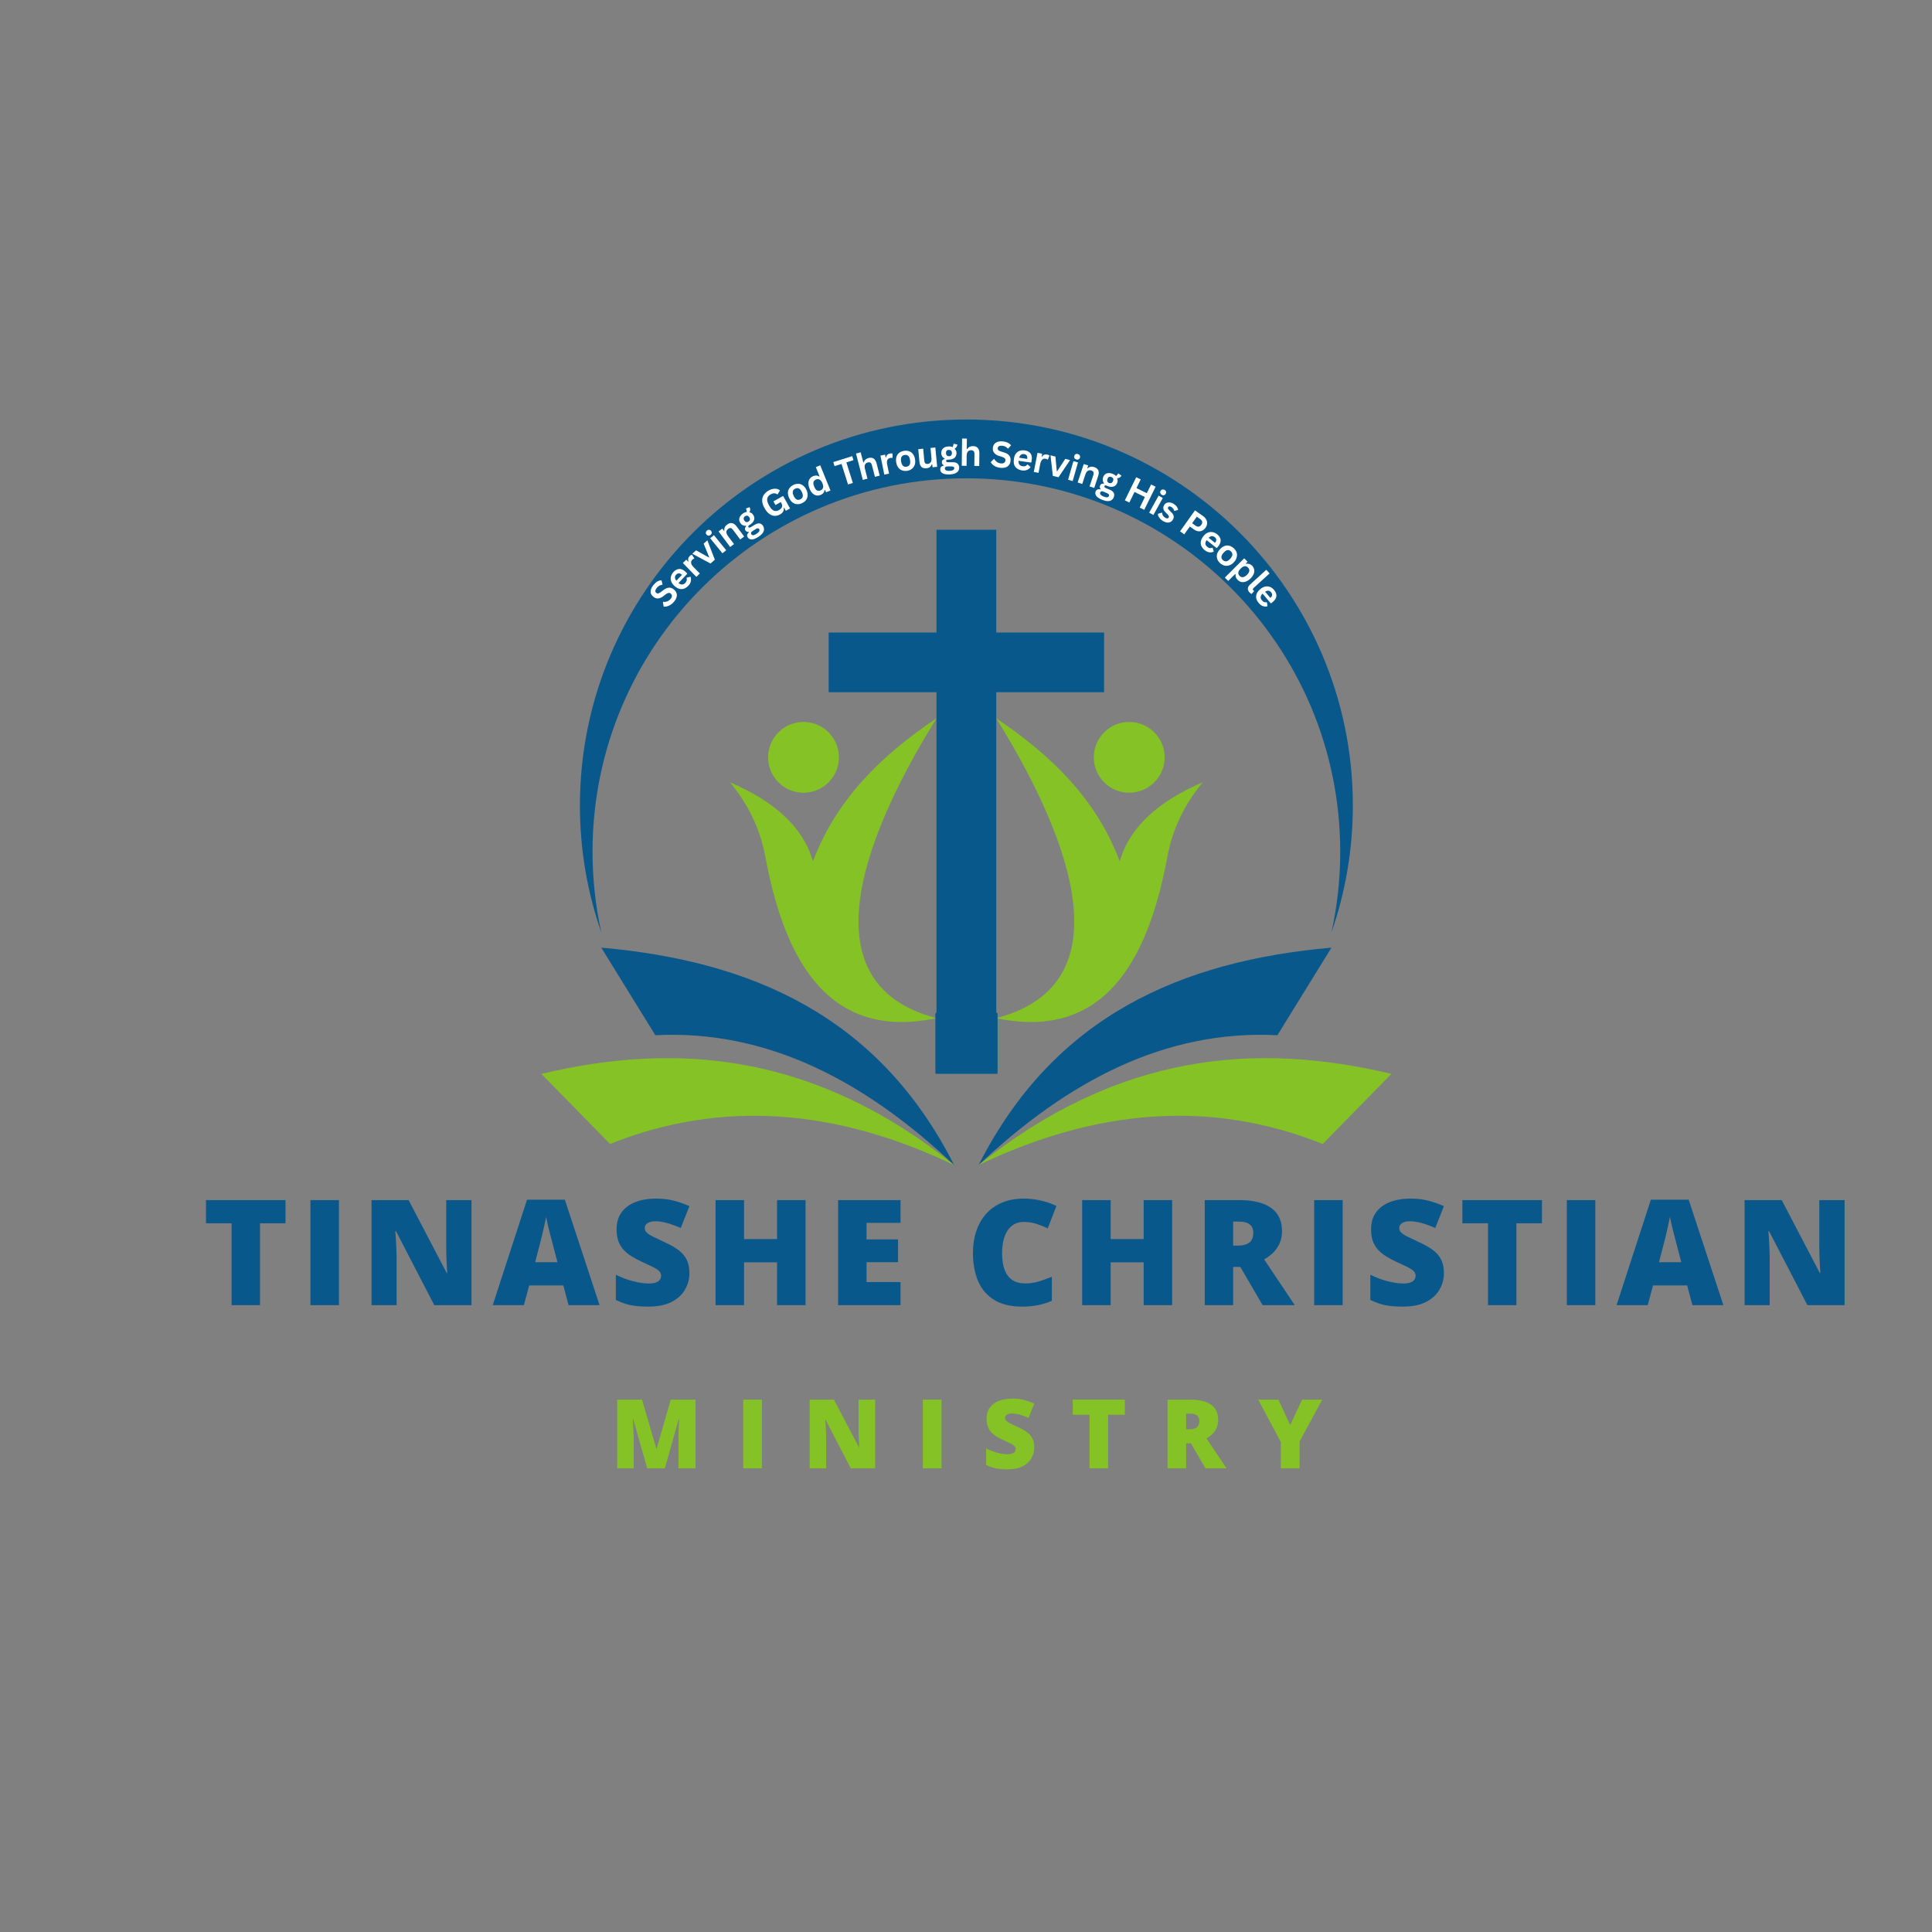 <svg xmlns="http://www.w3.org/2000/svg" xmlns:xlink="http://www.w3.org/1999/xlink" width="500" zoomAndPan="magnify" viewBox="0 0 375 375" height="500" preserveAspectRatio="xMidYMid meet" version="1.0"><rect x="0" y="0" width="375" height="375" fill="#808080" stroke="none"/><defs><g/><clipPath id="eb5a3fab90"><path d="M 116 183 L 259 183 L 259 226.164 L 116 226.164 Z M 116 183 " clip-rule="nonzero"/></clipPath><clipPath id="a39319eb8c"><path d="M 105.07 205 L 270.07 205 L 270.07 226.164 L 105.07 226.164 Z M 105.07 205 " clip-rule="nonzero"/></clipPath><clipPath id="09fa3ba53e"><path d="M 112 81.414 L 263 81.414 L 263 181 L 112 181 Z M 112 81.414 " clip-rule="nonzero"/></clipPath><clipPath id="92ad22e36b"><path d="M 181.594 196.578 L 193.594 196.578 L 193.594 208.426 L 181.594 208.426 Z M 181.594 196.578 " clip-rule="nonzero"/></clipPath><clipPath id="f6fb801d7f"><path d="M 181.594 196.508 L 193.594 196.508 L 193.594 208.508 L 181.594 208.508 Z M 181.594 196.508 " clip-rule="nonzero"/></clipPath></defs><path fill="#09588b" d="M 193.375 122.766 L 214.301 122.766 L 214.301 134.359 L 193.375 134.359 L 193.375 200.172 C 191.348 202.363 189.414 204.707 187.57 207.195 C 185.73 204.703 183.797 202.363 181.77 200.168 L 181.77 134.359 L 160.844 134.359 L 160.844 122.766 L 181.77 122.766 L 181.77 102.824 L 193.375 102.824 Z M 193.375 122.766 " fill-opacity="1" fill-rule="evenodd"/><path fill="#84c225" d="M 181.77 197.621 C 153.039 190.145 172.34 154.707 181.77 139.426 C 171.188 146.52 162.352 155.066 157.797 167.184 C 155.879 160.508 150.266 155.508 141.691 151.844 C 145.309 156.219 147.559 161.008 148.527 166.188 C 151.777 183.559 159.203 202.402 181.77 197.621 Z M 155.961 140.133 C 159.758 140.133 162.84 143.207 162.84 147 C 162.84 150.793 159.758 153.867 155.961 153.867 C 152.164 153.867 149.086 150.793 149.086 147 C 149.086 143.207 152.164 140.133 155.961 140.133 Z M 155.961 140.133 " fill-opacity="1" fill-rule="evenodd"/><path fill="#84c225" d="M 193.371 197.621 C 222.105 190.145 202.805 154.707 193.371 139.426 C 203.953 146.52 212.793 155.066 217.344 167.184 C 219.262 160.508 224.875 155.508 233.449 151.844 C 229.836 156.219 227.582 161.008 226.613 166.188 C 223.367 183.559 215.938 202.402 193.371 197.621 Z M 219.18 140.133 C 215.383 140.133 212.305 143.207 212.305 147 C 212.305 150.793 215.383 153.867 219.18 153.867 C 222.977 153.867 226.059 150.793 226.059 147 C 226.059 143.207 222.977 140.133 219.18 140.133 Z M 219.18 140.133 " fill-opacity="1" fill-rule="evenodd"/><g clip-path="url(#eb5a3fab90)"><path fill="#09588b" d="M 258.441 183.934 C 229.359 186.516 204.637 197.117 189.934 226.152 C 207.215 209.871 226.125 199.836 247.945 200.934 Z M 185.207 226.152 C 170.504 197.117 145.785 186.516 116.703 183.934 L 127.199 200.934 C 149.016 199.836 167.93 209.871 185.207 226.152 Z M 185.207 226.152 " fill-opacity="1" fill-rule="evenodd"/></g><g clip-path="url(#a39319eb8c)"><path fill="#84c225" d="M 270.07 208.441 C 243.523 202.113 216.859 204.52 189.934 226.152 C 212.949 215.113 235.238 213.438 256.738 222.043 Z M 185.211 226.152 C 158.285 204.52 131.617 202.113 105.07 208.441 L 118.406 222.043 C 139.906 213.438 162.195 215.113 185.211 226.152 Z M 185.211 226.152 " fill-opacity="1" fill-rule="evenodd"/></g><g clip-path="url(#09fa3ba53e)"><path fill="#09588b" d="M 187.57 81.426 C 228.992 81.426 262.586 114.98 262.586 156.355 C 262.586 164.98 261.121 173.266 258.434 180.977 C 259.547 175.934 260.137 170.699 260.137 165.324 C 260.137 125.301 227.641 92.84 187.57 92.84 C 147.504 92.84 115.008 125.301 115.008 165.324 C 115.008 170.699 115.602 175.934 116.711 180.977 C 114.023 173.266 112.562 164.98 112.562 156.355 C 112.562 114.98 146.152 81.426 187.57 81.426 Z M 187.57 81.426 " fill-opacity="1" fill-rule="evenodd"/></g><g clip-path="url(#92ad22e36b)"><path fill="#09588b" d="M 201.902 198.312 C 201.902 197.852 201.723 197.41 201.398 197.086 C 201.074 196.762 200.637 196.578 200.18 196.578 C 195.418 196.578 179.879 196.578 175.117 196.578 C 174.66 196.578 174.219 196.762 173.898 197.086 C 173.574 197.41 173.391 197.852 173.391 198.312 C 173.391 200.461 173.391 204.543 173.391 206.691 C 173.391 207.152 173.574 207.594 173.898 207.918 C 174.219 208.242 174.66 208.426 175.117 208.426 L 200.18 208.426 C 200.637 208.426 201.074 208.242 201.398 207.918 C 201.723 207.594 201.902 207.152 201.902 206.691 C 201.902 204.543 201.902 200.461 201.902 198.312 " fill-opacity="1" fill-rule="evenodd"/><path fill="#09588b" d="M 201.734 198.312 C 201.734 197.898 201.57 197.5 201.277 197.207 C 200.988 196.914 200.59 196.746 200.18 196.746 C 195.418 196.746 179.879 196.746 175.117 196.746 C 174.703 196.746 174.309 196.914 174.016 197.207 C 173.723 197.5 173.559 197.898 173.559 198.312 C 173.559 200.461 173.559 204.543 173.559 206.691 C 173.559 207.109 173.723 207.504 174.016 207.801 C 174.309 208.094 174.703 208.258 175.117 208.258 L 200.18 208.258 C 200.59 208.258 200.988 208.094 201.277 207.801 C 201.57 207.504 201.734 207.109 201.734 206.691 C 201.734 204.543 201.734 200.461 201.734 198.312 Z M 201.422 198.312 L 201.422 206.691 C 201.422 207.023 201.293 207.344 201.059 207.578 C 200.824 207.812 200.508 207.945 200.18 207.945 C 195.418 207.945 179.879 207.945 175.117 207.945 C 174.785 207.945 174.469 207.812 174.234 207.578 C 174.004 207.344 173.871 207.023 173.871 206.691 C 173.871 204.543 173.871 200.461 173.871 198.312 C 173.871 197.98 174.004 197.664 174.234 197.426 C 174.469 197.191 174.785 197.059 175.117 197.059 C 179.879 197.059 195.418 197.059 200.18 197.059 C 200.508 197.059 200.824 197.191 201.059 197.426 C 201.293 197.664 201.422 197.98 201.422 198.312 " fill-opacity="1" fill-rule="evenodd"/></g><g clip-path="url(#f6fb801d7f)"><path fill="#09588b" d="M 201.578 198.312 C 201.578 197.938 201.43 197.582 201.168 197.316 C 200.906 197.051 200.551 196.906 200.18 196.906 C 195.418 196.906 179.879 196.906 175.117 196.906 C 174.746 196.906 174.387 197.051 174.125 197.316 C 173.863 197.582 173.715 197.938 173.715 198.312 C 173.715 200.461 173.715 204.543 173.715 206.691 C 173.715 207.066 173.863 207.426 174.125 207.688 C 174.387 207.953 174.746 208.102 175.117 208.102 C 179.879 208.102 195.418 208.102 200.18 208.102 C 200.551 208.102 200.906 207.953 201.168 207.688 C 201.43 207.426 201.578 207.066 201.578 206.691 C 201.578 204.543 201.578 200.461 201.578 198.312 " fill-opacity="1" fill-rule="evenodd"/></g><g fill="#09588b" fill-opacity="1"><g transform="translate(39.263, 253.331)"><g><path d="M 11.203 0 L 5.688 0 L 5.688 -15.891 L 0.719 -15.891 L 0.719 -20.391 L 16.156 -20.391 L 16.156 -15.891 L 11.203 -15.891 Z M 11.203 0 "/></g></g></g><g fill="#09588b" fill-opacity="1"><g transform="translate(58.05, 253.331)"><g><path d="M 2.203 0 L 2.203 -20.391 L 7.734 -20.391 L 7.734 0 Z M 2.203 0 "/></g></g></g><g fill="#09588b" fill-opacity="1"><g transform="translate(69.906, 253.331)"><g><path d="M 21.609 0 L 14.391 0 L 6.953 -14.359 L 6.812 -14.359 C 6.863 -13.922 6.906 -13.395 6.938 -12.781 C 6.977 -12.176 7.008 -11.551 7.031 -10.906 C 7.062 -10.27 7.078 -9.695 7.078 -9.188 L 7.078 0 L 2.203 0 L 2.203 -20.391 L 9.406 -20.391 L 16.812 -6.219 L 16.906 -6.219 C 16.875 -6.664 16.844 -7.18 16.812 -7.766 C 16.789 -8.359 16.766 -8.957 16.734 -9.562 C 16.711 -10.164 16.703 -10.703 16.703 -11.172 L 16.703 -20.391 L 21.609 -20.391 Z M 21.609 0 "/></g></g></g><g fill="#09588b" fill-opacity="1"><g transform="translate(95.638, 253.331)"><g><path d="M 14.719 0 L 13.703 -3.828 L 7.078 -3.828 L 6.047 0 L 0 0 L 6.656 -20.469 L 14 -20.469 L 20.734 0 Z M 12.562 -8.344 L 11.688 -11.688 C 11.594 -12.051 11.457 -12.566 11.281 -13.234 C 11.102 -13.91 10.926 -14.609 10.75 -15.328 C 10.582 -16.055 10.453 -16.648 10.359 -17.109 C 10.273 -16.648 10.156 -16.078 10 -15.391 C 9.852 -14.703 9.695 -14.023 9.531 -13.359 C 9.363 -12.691 9.223 -12.133 9.109 -11.688 L 8.234 -8.344 Z M 12.562 -8.344 "/></g></g></g><g fill="#09588b" fill-opacity="1"><g transform="translate(118.287, 253.331)"><g><path d="M 15.531 -6.188 C 15.531 -5.082 15.25 -4.035 14.688 -3.047 C 14.133 -2.055 13.27 -1.254 12.094 -0.641 C 10.914 -0.023 9.398 0.281 7.547 0.281 C 6.617 0.281 5.801 0.238 5.094 0.156 C 4.395 0.07 3.742 -0.062 3.141 -0.25 C 2.535 -0.445 1.906 -0.695 1.25 -1 L 1.25 -5.906 C 2.363 -5.352 3.484 -4.93 4.609 -4.641 C 5.734 -4.348 6.75 -4.203 7.656 -4.203 C 8.207 -4.203 8.656 -4.266 9 -4.391 C 9.352 -4.523 9.613 -4.703 9.781 -4.922 C 9.945 -5.148 10.031 -5.414 10.031 -5.719 C 10.031 -6.07 9.906 -6.367 9.656 -6.609 C 9.406 -6.859 9.008 -7.117 8.469 -7.391 C 7.938 -7.66 7.227 -7.992 6.344 -8.391 C 5.594 -8.742 4.91 -9.109 4.297 -9.484 C 3.691 -9.859 3.172 -10.285 2.734 -10.766 C 2.305 -11.242 1.973 -11.801 1.734 -12.438 C 1.504 -13.082 1.391 -13.844 1.391 -14.719 C 1.391 -16.031 1.711 -17.129 2.359 -18.016 C 3.004 -18.898 3.906 -19.566 5.062 -20.016 C 6.227 -20.461 7.566 -20.688 9.078 -20.688 C 10.41 -20.688 11.609 -20.535 12.672 -20.234 C 13.734 -19.941 14.688 -19.602 15.531 -19.219 L 13.844 -14.969 C 12.969 -15.363 12.109 -15.68 11.266 -15.922 C 10.422 -16.16 9.633 -16.281 8.906 -16.281 C 8.438 -16.281 8.051 -16.219 7.75 -16.094 C 7.445 -15.977 7.223 -15.82 7.078 -15.625 C 6.93 -15.438 6.859 -15.219 6.859 -14.969 C 6.859 -14.645 6.977 -14.359 7.219 -14.109 C 7.469 -13.859 7.883 -13.586 8.469 -13.297 C 9.051 -13.004 9.844 -12.625 10.844 -12.156 C 11.844 -11.707 12.691 -11.223 13.391 -10.703 C 14.086 -10.191 14.617 -9.578 14.984 -8.859 C 15.348 -8.141 15.531 -7.25 15.531 -6.188 Z M 15.531 -6.188 "/></g></g></g><g fill="#09588b" fill-opacity="1"><g transform="translate(136.684, 253.331)"><g><path d="M 19.672 0 L 14.141 0 L 14.141 -8.312 L 7.734 -8.312 L 7.734 0 L 2.203 0 L 2.203 -20.391 L 7.734 -20.391 L 7.734 -12.828 L 14.141 -12.828 L 14.141 -20.391 L 19.672 -20.391 Z M 19.672 0 "/></g></g></g><g fill="#09588b" fill-opacity="1"><g transform="translate(160.477, 253.331)"><g><path d="M 14.312 0 L 2.203 0 L 2.203 -20.391 L 14.312 -20.391 L 14.312 -15.969 L 7.719 -15.969 L 7.719 -12.766 L 13.828 -12.766 L 13.828 -8.344 L 7.719 -8.344 L 7.719 -4.484 L 14.312 -4.484 Z M 14.312 0 "/></g></g></g><g fill="#09588b" fill-opacity="1"><g transform="translate(178.065, 253.331)"><g/></g></g><g fill="#09588b" fill-opacity="1"><g transform="translate(187.397, 253.331)"><g><path d="M 11.281 -16.156 C 10.633 -16.156 10.051 -16.02 9.531 -15.75 C 9.02 -15.477 8.582 -15.082 8.219 -14.562 C 7.863 -14.039 7.586 -13.406 7.391 -12.656 C 7.203 -11.906 7.109 -11.055 7.109 -10.109 C 7.109 -8.828 7.27 -7.75 7.594 -6.875 C 7.926 -6 8.422 -5.336 9.078 -4.891 C 9.742 -4.441 10.582 -4.219 11.594 -4.219 C 12.5 -4.219 13.375 -4.344 14.219 -4.594 C 15.062 -4.852 15.91 -5.16 16.766 -5.516 L 16.766 -0.844 C 15.859 -0.445 14.93 -0.16 13.984 0.016 C 13.047 0.191 12.047 0.281 10.984 0.281 C 8.773 0.281 6.961 -0.156 5.547 -1.031 C 4.141 -1.914 3.102 -3.141 2.438 -4.703 C 1.781 -6.266 1.453 -8.078 1.453 -10.141 C 1.453 -11.68 1.664 -13.094 2.094 -14.375 C 2.531 -15.656 3.164 -16.77 4 -17.719 C 4.844 -18.664 5.879 -19.395 7.109 -19.906 C 8.336 -20.426 9.75 -20.688 11.344 -20.688 C 12.32 -20.688 13.359 -20.57 14.453 -20.344 C 15.547 -20.113 16.613 -19.75 17.656 -19.25 L 15.969 -14.906 C 15.227 -15.258 14.473 -15.555 13.703 -15.797 C 12.941 -16.035 12.133 -16.156 11.281 -16.156 Z M 11.281 -16.156 "/></g></g></g><g fill="#09588b" fill-opacity="1"><g transform="translate(207.843, 253.331)"><g><path d="M 19.672 0 L 14.141 0 L 14.141 -8.312 L 7.734 -8.312 L 7.734 0 L 2.203 0 L 2.203 -20.391 L 7.734 -20.391 L 7.734 -12.828 L 14.141 -12.828 L 14.141 -20.391 L 19.672 -20.391 Z M 19.672 0 "/></g></g></g><g fill="#09588b" fill-opacity="1"><g transform="translate(231.636, 253.331)"><g><path d="M 8.891 -20.391 C 10.734 -20.391 12.27 -20.16 13.5 -19.703 C 14.727 -19.254 15.648 -18.582 16.266 -17.688 C 16.891 -16.801 17.203 -15.691 17.203 -14.359 C 17.203 -13.535 17.062 -12.785 16.781 -12.109 C 16.5 -11.43 16.098 -10.82 15.578 -10.281 C 15.066 -9.75 14.453 -9.285 13.734 -8.891 L 19.672 0 L 13.438 0 L 9.109 -7.422 L 7.719 -7.422 L 7.719 0 L 2.203 0 L 2.203 -20.391 Z M 8.797 -16.219 L 7.719 -16.219 L 7.719 -11.562 L 8.75 -11.562 C 9.594 -11.562 10.281 -11.742 10.812 -12.109 C 11.352 -12.484 11.625 -13.148 11.625 -14.109 C 11.625 -14.773 11.398 -15.289 10.953 -15.656 C 10.516 -16.031 9.797 -16.219 8.797 -16.219 Z M 8.797 -16.219 "/></g></g></g><g fill="#09588b" fill-opacity="1"><g transform="translate(252.878, 253.331)"><g><path d="M 2.203 0 L 2.203 -20.391 L 7.734 -20.391 L 7.734 0 Z M 2.203 0 "/></g></g></g><g fill="#09588b" fill-opacity="1"><g transform="translate(264.734, 253.331)"><g><path d="M 15.531 -6.188 C 15.531 -5.082 15.25 -4.035 14.688 -3.047 C 14.133 -2.055 13.27 -1.254 12.094 -0.641 C 10.914 -0.023 9.398 0.281 7.547 0.281 C 6.617 0.281 5.801 0.238 5.094 0.156 C 4.395 0.07 3.742 -0.062 3.141 -0.25 C 2.535 -0.445 1.906 -0.695 1.25 -1 L 1.25 -5.906 C 2.363 -5.352 3.484 -4.93 4.609 -4.641 C 5.734 -4.348 6.75 -4.203 7.656 -4.203 C 8.207 -4.203 8.656 -4.266 9 -4.391 C 9.352 -4.523 9.613 -4.703 9.781 -4.922 C 9.945 -5.148 10.031 -5.414 10.031 -5.719 C 10.031 -6.07 9.906 -6.367 9.656 -6.609 C 9.406 -6.859 9.008 -7.117 8.469 -7.391 C 7.938 -7.66 7.227 -7.992 6.344 -8.391 C 5.594 -8.742 4.91 -9.109 4.297 -9.484 C 3.691 -9.859 3.172 -10.285 2.734 -10.766 C 2.305 -11.242 1.973 -11.801 1.734 -12.438 C 1.504 -13.082 1.391 -13.844 1.391 -14.719 C 1.391 -16.031 1.711 -17.129 2.359 -18.016 C 3.004 -18.898 3.906 -19.566 5.062 -20.016 C 6.227 -20.461 7.566 -20.688 9.078 -20.688 C 10.41 -20.688 11.609 -20.535 12.672 -20.234 C 13.734 -19.941 14.688 -19.602 15.531 -19.219 L 13.844 -14.969 C 12.969 -15.363 12.109 -15.68 11.266 -15.922 C 10.422 -16.16 9.633 -16.281 8.906 -16.281 C 8.438 -16.281 8.051 -16.219 7.75 -16.094 C 7.445 -15.977 7.223 -15.82 7.078 -15.625 C 6.93 -15.438 6.859 -15.219 6.859 -14.969 C 6.859 -14.645 6.977 -14.359 7.219 -14.109 C 7.469 -13.859 7.883 -13.586 8.469 -13.297 C 9.051 -13.004 9.844 -12.625 10.844 -12.156 C 11.844 -11.707 12.691 -11.223 13.391 -10.703 C 14.086 -10.191 14.617 -9.578 14.984 -8.859 C 15.348 -8.141 15.531 -7.25 15.531 -6.188 Z M 15.531 -6.188 "/></g></g></g><g fill="#09588b" fill-opacity="1"><g transform="translate(283.131, 253.331)"><g><path d="M 11.203 0 L 5.688 0 L 5.688 -15.891 L 0.719 -15.891 L 0.719 -20.391 L 16.156 -20.391 L 16.156 -15.891 L 11.203 -15.891 Z M 11.203 0 "/></g></g></g><g fill="#09588b" fill-opacity="1"><g transform="translate(301.917, 253.331)"><g><path d="M 2.203 0 L 2.203 -20.391 L 7.734 -20.391 L 7.734 0 Z M 2.203 0 "/></g></g></g><g fill="#09588b" fill-opacity="1"><g transform="translate(313.774, 253.331)"><g><path d="M 14.719 0 L 13.703 -3.828 L 7.078 -3.828 L 6.047 0 L 0 0 L 6.656 -20.469 L 14 -20.469 L 20.734 0 Z M 12.562 -8.344 L 11.688 -11.688 C 11.594 -12.051 11.457 -12.566 11.281 -13.234 C 11.102 -13.91 10.926 -14.609 10.75 -15.328 C 10.582 -16.055 10.453 -16.648 10.359 -17.109 C 10.273 -16.648 10.156 -16.078 10 -15.391 C 9.852 -14.703 9.695 -14.023 9.531 -13.359 C 9.363 -12.691 9.223 -12.133 9.109 -11.688 L 8.234 -8.344 Z M 12.562 -8.344 "/></g></g></g><g fill="#09588b" fill-opacity="1"><g transform="translate(336.423, 253.331)"><g><path d="M 21.609 0 L 14.391 0 L 6.953 -14.359 L 6.812 -14.359 C 6.863 -13.922 6.906 -13.395 6.938 -12.781 C 6.977 -12.176 7.008 -11.551 7.031 -10.906 C 7.062 -10.27 7.078 -9.695 7.078 -9.188 L 7.078 0 L 2.203 0 L 2.203 -20.391 L 9.406 -20.391 L 16.812 -6.219 L 16.906 -6.219 C 16.875 -6.664 16.844 -7.18 16.812 -7.766 C 16.789 -8.359 16.766 -8.957 16.734 -9.562 C 16.711 -10.164 16.703 -10.703 16.703 -11.172 L 16.703 -20.391 L 21.609 -20.391 Z M 21.609 0 "/></g></g></g><g fill="#84c225" fill-opacity="1"><g transform="translate(118.36, 285.012)"><g><path d="M 7.266 0 L 4.531 -9.609 L 4.453 -9.609 C 4.473 -9.359 4.492 -9.02 4.516 -8.594 C 4.547 -8.176 4.57 -7.719 4.594 -7.219 C 4.625 -6.727 4.641 -6.254 4.641 -5.797 L 4.641 0 L 1.438 0 L 1.438 -13.344 L 6.25 -13.344 L 9.031 -3.875 L 9.109 -3.875 L 11.828 -13.344 L 16.641 -13.344 L 16.641 0 L 13.328 0 L 13.328 -5.859 C 13.328 -6.273 13.332 -6.723 13.344 -7.203 C 13.363 -7.691 13.383 -8.148 13.406 -8.578 C 13.426 -9.004 13.445 -9.344 13.469 -9.594 L 13.391 -9.594 L 10.688 0 Z M 7.266 0 "/></g></g></g><g fill="#84c225" fill-opacity="1"><g transform="translate(142.821, 285.012)"><g><path d="M 1.438 0 L 1.438 -13.344 L 5.062 -13.344 L 5.062 0 Z M 1.438 0 "/></g></g></g><g fill="#84c225" fill-opacity="1"><g transform="translate(155.712, 285.012)"><g><path d="M 14.156 0 L 9.422 0 L 4.547 -9.406 L 4.469 -9.406 C 4.5 -9.125 4.523 -8.781 4.547 -8.375 C 4.566 -7.969 4.586 -7.555 4.609 -7.141 C 4.629 -6.723 4.641 -6.348 4.641 -6.016 L 4.641 0 L 1.438 0 L 1.438 -13.344 L 6.156 -13.344 L 11.016 -4.078 L 11.062 -4.078 C 11.051 -4.367 11.035 -4.707 11.016 -5.094 C 10.992 -5.477 10.973 -5.867 10.953 -6.266 C 10.941 -6.66 10.938 -7.008 10.938 -7.312 L 10.938 -13.344 L 14.156 -13.344 Z M 14.156 0 "/></g></g></g><g fill="#84c225" fill-opacity="1"><g transform="translate(177.689, 285.012)"><g><path d="M 1.438 0 L 1.438 -13.344 L 5.062 -13.344 L 5.062 0 Z M 1.438 0 "/></g></g></g><g fill="#84c225" fill-opacity="1"><g transform="translate(190.58, 285.012)"><g><path d="M 10.172 -4.062 C 10.172 -3.332 9.988 -2.641 9.625 -1.984 C 9.258 -1.336 8.691 -0.812 7.922 -0.406 C 7.148 -0.008 6.156 0.188 4.938 0.188 C 4.332 0.188 3.797 0.156 3.328 0.094 C 2.867 0.039 2.441 -0.047 2.047 -0.172 C 1.66 -0.297 1.254 -0.457 0.828 -0.656 L 0.828 -3.875 C 1.547 -3.508 2.273 -3.227 3.016 -3.031 C 3.754 -2.844 4.422 -2.75 5.016 -2.75 C 5.367 -2.75 5.66 -2.789 5.891 -2.875 C 6.117 -2.957 6.285 -3.07 6.391 -3.219 C 6.504 -3.375 6.562 -3.551 6.562 -3.75 C 6.562 -3.977 6.477 -4.172 6.312 -4.328 C 6.156 -4.492 5.898 -4.664 5.547 -4.844 C 5.191 -5.02 4.727 -5.238 4.156 -5.5 C 3.664 -5.727 3.219 -5.961 2.812 -6.203 C 2.414 -6.453 2.078 -6.734 1.797 -7.047 C 1.516 -7.359 1.297 -7.723 1.141 -8.141 C 0.984 -8.566 0.906 -9.066 0.906 -9.641 C 0.906 -10.492 1.117 -11.211 1.547 -11.797 C 1.973 -12.379 2.562 -12.816 3.312 -13.109 C 4.07 -13.398 4.945 -13.547 5.938 -13.547 C 6.812 -13.547 7.598 -13.445 8.297 -13.25 C 8.992 -13.051 9.617 -12.828 10.172 -12.578 L 9.062 -9.797 C 8.488 -10.055 7.926 -10.266 7.375 -10.422 C 6.82 -10.578 6.305 -10.656 5.828 -10.656 C 5.523 -10.656 5.273 -10.613 5.078 -10.531 C 4.879 -10.457 4.734 -10.359 4.641 -10.234 C 4.547 -10.109 4.5 -9.961 4.5 -9.797 C 4.5 -9.586 4.578 -9.398 4.734 -9.234 C 4.898 -9.078 5.172 -8.898 5.547 -8.703 C 5.93 -8.516 6.453 -8.27 7.109 -7.969 C 7.754 -7.676 8.305 -7.359 8.766 -7.016 C 9.223 -6.68 9.57 -6.273 9.812 -5.797 C 10.051 -5.328 10.172 -4.75 10.172 -4.062 Z M 10.172 -4.062 "/></g></g></g><g fill="#84c225" fill-opacity="1"><g transform="translate(207.754, 285.012)"><g><path d="M 7.328 0 L 3.719 0 L 3.719 -10.406 L 0.469 -10.406 L 0.469 -13.344 L 10.578 -13.344 L 10.578 -10.406 L 7.328 -10.406 Z M 7.328 0 "/></g></g></g><g fill="#84c225" fill-opacity="1"><g transform="translate(225.183, 285.012)"><g><path d="M 5.812 -13.344 C 7.031 -13.344 8.039 -13.195 8.844 -12.906 C 9.645 -12.613 10.25 -12.176 10.656 -11.594 C 11.062 -11.008 11.266 -10.281 11.266 -9.406 C 11.266 -8.863 11.172 -8.367 10.984 -7.922 C 10.805 -7.484 10.547 -7.086 10.203 -6.734 C 9.867 -6.379 9.469 -6.07 9 -5.812 L 12.891 0 L 8.797 0 L 5.969 -4.859 L 5.047 -4.859 L 5.047 0 L 1.438 0 L 1.438 -13.344 Z M 5.766 -10.625 L 5.047 -10.625 L 5.047 -7.578 L 5.719 -7.578 C 6.281 -7.578 6.734 -7.695 7.078 -7.938 C 7.43 -8.176 7.609 -8.609 7.609 -9.234 C 7.609 -9.672 7.461 -10.008 7.172 -10.25 C 6.879 -10.5 6.41 -10.625 5.766 -10.625 Z M 5.766 -10.625 "/></g></g></g><g fill="#84c225" fill-opacity="1"><g transform="translate(244.22, 285.012)"><g><path d="M 6.203 -8.406 L 8.516 -13.344 L 12.422 -13.344 L 8.031 -5.219 L 8.031 0 L 4.391 0 L 4.391 -5.109 L 0 -13.344 L 3.922 -13.344 Z M 6.203 -8.406 "/></g></g></g><g fill="#ffffff" fill-opacity="1"><g transform="translate(129.336, 118.439)"><g><path d="M 1.5 -1.656 C 1.27 -1.383 1.035 -1.176 0.797 -1.031 C 0.555 -0.883 0.32 -0.785 0.094 -0.734 C -0.133 -0.68 -0.336 -0.672 -0.516 -0.703 L -0.672 -1.562 L -0.625 -1.625 C -0.344 -1.582 -0.082 -1.609 0.156 -1.703 C 0.406 -1.797 0.633 -1.961 0.844 -2.203 C 1.008 -2.398 1.086 -2.586 1.078 -2.766 C 1.078 -2.941 1.004 -3.094 0.859 -3.219 C 0.766 -3.301 0.676 -3.348 0.594 -3.359 C 0.508 -3.367 0.41 -3.352 0.297 -3.312 C 0.18 -3.281 0.055 -3.211 -0.078 -3.109 L -0.594 -2.719 C -0.957 -2.438 -1.301 -2.289 -1.625 -2.281 C -1.957 -2.27 -2.266 -2.383 -2.547 -2.625 C -2.773 -2.812 -2.926 -3.023 -3 -3.266 C -3.07 -3.516 -3.062 -3.781 -2.969 -4.062 C -2.883 -4.344 -2.723 -4.625 -2.484 -4.906 C -2.234 -5.207 -1.984 -5.43 -1.734 -5.578 C -1.484 -5.723 -1.219 -5.797 -0.938 -5.797 L -0.734 -5 L -0.781 -4.938 C -0.988 -4.914 -1.176 -4.859 -1.344 -4.766 C -1.52 -4.672 -1.68 -4.535 -1.828 -4.359 C -2.004 -4.16 -2.102 -3.973 -2.125 -3.797 C -2.156 -3.617 -2.102 -3.477 -1.969 -3.375 C -1.852 -3.27 -1.727 -3.227 -1.594 -3.25 C -1.457 -3.27 -1.285 -3.359 -1.078 -3.516 L -0.547 -3.922 C -0.16 -4.211 0.191 -4.363 0.516 -4.375 C 0.848 -4.383 1.164 -4.266 1.469 -4.016 C 1.707 -3.805 1.875 -3.578 1.969 -3.328 C 2.062 -3.086 2.066 -2.82 1.984 -2.531 C 1.91 -2.25 1.75 -1.957 1.5 -1.656 Z M 1.5 -1.656 "/></g></g></g><g fill="#ffffff" fill-opacity="1"><g transform="translate(132.026, 115.25)"><g><path d="M 1.328 -3.844 L -0.328 -2.078 C -0.066 -1.879 0.172 -1.785 0.391 -1.797 C 0.609 -1.816 0.812 -1.926 1 -2.125 C 1.145 -2.281 1.234 -2.438 1.266 -2.594 C 1.305 -2.75 1.297 -2.91 1.234 -3.078 L 1.266 -3.125 L 2 -3.312 C 2.102 -3.051 2.129 -2.77 2.078 -2.469 C 2.035 -2.176 1.875 -1.879 1.594 -1.578 C 1.332 -1.297 1.047 -1.098 0.734 -0.984 C 0.43 -0.879 0.125 -0.875 -0.188 -0.969 C -0.508 -1.062 -0.828 -1.254 -1.141 -1.547 C -1.453 -1.836 -1.66 -2.141 -1.766 -2.453 C -1.867 -2.773 -1.875 -3.086 -1.781 -3.391 C -1.695 -3.691 -1.539 -3.969 -1.312 -4.219 C -0.945 -4.602 -0.566 -4.801 -0.172 -4.812 C 0.223 -4.832 0.625 -4.648 1.031 -4.266 C 1.176 -4.129 1.285 -4.02 1.359 -3.938 Z M 0.344 -3.672 C 0.125 -3.867 -0.07 -3.969 -0.25 -3.969 C -0.438 -3.969 -0.613 -3.879 -0.781 -3.703 C -1.102 -3.359 -1.094 -2.969 -0.75 -2.531 Z M 0.344 -3.672 "/></g></g></g><g fill="#ffffff" fill-opacity="1"><g transform="translate(134.773, 112.35)"><g><path d="M 0.391 -0.375 L -2.234 -3.078 L -1.562 -3.719 L -1.172 -3.312 L -1.141 -3.359 C -1.211 -3.578 -1.227 -3.77 -1.188 -3.938 C -1.145 -4.113 -1.047 -4.281 -0.891 -4.438 C -0.742 -4.57 -0.602 -4.656 -0.469 -4.688 L -0.016 -3.984 L -0.047 -3.922 C -0.117 -3.898 -0.18 -3.875 -0.234 -3.844 C -0.285 -3.812 -0.336 -3.766 -0.391 -3.703 C -0.578 -3.523 -0.656 -3.316 -0.625 -3.078 C -0.602 -2.848 -0.453 -2.586 -0.172 -2.297 L 1.062 -1.031 Z M 0.391 -0.375 "/></g></g></g><g fill="#ffffff" fill-opacity="1"><g transform="translate(136.814, 110.351)"><g><path d="M 1.938 -1.719 L 1.094 -0.969 L -2.438 -2.875 L -1.703 -3.531 L 0.781 -2.141 L 0.844 -2.188 L -0.234 -4.828 L 0.484 -5.469 Z M 1.938 -1.719 "/></g></g></g><g fill="#ffffff" fill-opacity="1"><g transform="translate(139.799, 107.74)"><g><path d="M -1.891 -3.906 C -2.016 -3.801 -2.148 -3.754 -2.297 -3.766 C -2.441 -3.785 -2.566 -3.859 -2.672 -3.984 C -2.773 -4.109 -2.816 -4.242 -2.797 -4.391 C -2.773 -4.535 -2.703 -4.66 -2.578 -4.766 C -2.484 -4.836 -2.391 -4.883 -2.297 -4.906 C -2.203 -4.926 -2.109 -4.914 -2.016 -4.875 C -1.93 -4.844 -1.852 -4.785 -1.781 -4.703 C -1.719 -4.617 -1.676 -4.531 -1.656 -4.438 C -1.633 -4.344 -1.645 -4.25 -1.688 -4.156 C -1.727 -4.062 -1.797 -3.977 -1.891 -3.906 Z M 0.422 -0.344 L -1.953 -3.266 L -1.219 -3.859 L 1.156 -0.938 Z M 0.422 -0.344 "/></g></g></g><g fill="#ffffff" fill-opacity="1"><g transform="translate(141.284, 106.496)"><g><path d="M 0.438 -0.328 L -1.812 -3.344 L -1.078 -3.891 L -0.75 -3.453 L -0.688 -3.484 C -0.758 -3.961 -0.582 -4.359 -0.156 -4.672 C 0.188 -4.93 0.508 -5.023 0.812 -4.953 C 1.125 -4.891 1.414 -4.68 1.688 -4.328 L 3.156 -2.359 L 2.391 -1.781 L 1 -3.641 C 0.844 -3.848 0.691 -3.969 0.547 -4 C 0.398 -4.031 0.238 -3.977 0.062 -3.844 C -0.164 -3.676 -0.285 -3.477 -0.297 -3.25 C -0.305 -3.02 -0.203 -2.754 0.016 -2.453 L 1.188 -0.891 Z M 0.438 -0.328 "/></g></g></g><g fill="#ffffff" fill-opacity="1"><g transform="translate(144.729, 103.929)"><g><path d="M 2.5 0.25 C 1.977 0.594 1.547 0.77 1.203 0.781 C 0.859 0.789 0.598 0.66 0.422 0.391 C 0.305 0.223 0.266 0.055 0.297 -0.109 C 0.336 -0.285 0.453 -0.457 0.641 -0.625 L 0.594 -0.688 C 0.438 -0.676 0.305 -0.695 0.203 -0.75 C 0.109 -0.801 0.023 -0.879 -0.047 -0.984 C -0.211 -1.234 -0.16 -1.508 0.109 -1.812 L 0.062 -1.875 C -0.164 -1.863 -0.367 -1.898 -0.547 -1.984 C -0.734 -2.066 -0.891 -2.207 -1.016 -2.406 C -1.16 -2.613 -1.238 -2.828 -1.25 -3.047 C -1.258 -3.273 -1.195 -3.492 -1.062 -3.703 C -0.938 -3.922 -0.742 -4.117 -0.484 -4.297 C -0.223 -4.461 0.016 -4.551 0.234 -4.562 C 0.223 -4.77 0.172 -4.973 0.078 -5.172 L 0.094 -5.25 L 0.766 -5.484 C 0.848 -5.328 0.891 -5.172 0.891 -5.016 C 0.891 -4.867 0.844 -4.707 0.75 -4.531 L 0.797 -4.469 C 1.066 -4.426 1.289 -4.266 1.469 -3.984 C 1.602 -3.797 1.676 -3.594 1.688 -3.375 C 1.695 -3.156 1.633 -2.938 1.5 -2.719 C 1.375 -2.508 1.188 -2.32 0.938 -2.156 L 0.812 -2.078 C 0.738 -2.023 0.688 -1.988 0.656 -1.969 C 0.582 -1.914 0.535 -1.859 0.516 -1.797 C 0.492 -1.742 0.504 -1.688 0.547 -1.625 C 0.586 -1.551 0.645 -1.516 0.719 -1.516 C 0.801 -1.516 0.895 -1.547 1 -1.609 L 1.719 -2.047 C 2.438 -2.492 2.988 -2.43 3.375 -1.859 C 3.5 -1.648 3.562 -1.43 3.562 -1.203 C 3.57 -0.973 3.488 -0.734 3.312 -0.484 C 3.145 -0.242 2.875 0 2.5 0.25 Z M 0.562 -2.703 C 0.707 -2.797 0.797 -2.914 0.828 -3.062 C 0.859 -3.219 0.816 -3.379 0.703 -3.547 C 0.598 -3.703 0.473 -3.797 0.328 -3.828 C 0.18 -3.859 0.035 -3.828 -0.109 -3.734 C -0.266 -3.629 -0.352 -3.504 -0.375 -3.359 C -0.406 -3.211 -0.367 -3.062 -0.266 -2.906 C -0.148 -2.738 -0.023 -2.633 0.109 -2.594 C 0.254 -2.562 0.406 -2.598 0.562 -2.703 Z M 2.125 -0.328 C 2.395 -0.504 2.566 -0.672 2.641 -0.828 C 2.711 -0.984 2.707 -1.125 2.625 -1.25 C 2.562 -1.344 2.484 -1.391 2.391 -1.391 C 2.305 -1.398 2.188 -1.363 2.031 -1.281 L 1.406 -0.891 C 1.383 -0.879 1.363 -0.863 1.344 -0.844 C 1.32 -0.832 1.305 -0.82 1.297 -0.812 C 1.16 -0.727 1.078 -0.633 1.047 -0.531 C 1.016 -0.438 1.031 -0.336 1.094 -0.234 C 1.188 -0.098 1.316 -0.035 1.484 -0.047 C 1.66 -0.066 1.875 -0.16 2.125 -0.328 Z M 2.125 -0.328 "/></g></g></g><g fill="#ffffff" fill-opacity="1"><g transform="translate(147.936, 101.819)"><g/></g></g><g fill="#ffffff" fill-opacity="1"><g transform="translate(149.237, 100.969)"><g><path d="M 2.156 -1.109 C 1.789 -0.91 1.43 -0.82 1.078 -0.844 C 0.723 -0.863 0.379 -1 0.047 -1.25 C -0.285 -1.508 -0.586 -1.883 -0.859 -2.375 C -1.141 -2.875 -1.285 -3.336 -1.297 -3.766 C -1.305 -4.203 -1.203 -4.582 -0.984 -4.906 C -0.766 -5.238 -0.457 -5.52 -0.062 -5.75 C 0.352 -5.977 0.754 -6.098 1.141 -6.109 C 1.523 -6.129 1.863 -6.02 2.156 -5.781 L 1.719 -5.047 L 1.656 -5 C 1.457 -5.145 1.25 -5.219 1.031 -5.219 C 0.82 -5.219 0.594 -5.148 0.344 -5.016 C -0.031 -4.805 -0.25 -4.531 -0.312 -4.188 C -0.383 -3.844 -0.27 -3.406 0.031 -2.875 C 0.32 -2.344 0.625 -2.004 0.938 -1.859 C 1.258 -1.723 1.602 -1.758 1.969 -1.969 C 2.281 -2.145 2.473 -2.348 2.547 -2.578 C 2.617 -2.805 2.578 -3.055 2.422 -3.328 L 2.312 -3.516 L 1.281 -2.938 L 0.891 -3.656 L 2.766 -4.703 L 4.109 -2.281 L 3.297 -1.828 L 2.969 -2.422 L 2.891 -2.375 C 2.93 -2.125 2.891 -1.891 2.766 -1.672 C 2.648 -1.461 2.445 -1.273 2.156 -1.109 Z M 2.156 -1.109 "/></g></g></g><g fill="#ffffff" fill-opacity="1"><g transform="translate(153.681, 98.519)"><g><path d="M 2 -0.859 C 1.676 -0.703 1.352 -0.633 1.031 -0.656 C 0.707 -0.688 0.414 -0.797 0.156 -0.984 C -0.102 -1.18 -0.32 -1.469 -0.5 -1.844 C -0.676 -2.219 -0.758 -2.57 -0.75 -2.906 C -0.738 -3.238 -0.633 -3.531 -0.438 -3.781 C -0.25 -4.039 0.004 -4.25 0.328 -4.406 C 0.672 -4.562 1 -4.629 1.312 -4.609 C 1.625 -4.598 1.91 -4.492 2.172 -4.297 C 2.441 -4.098 2.664 -3.812 2.844 -3.438 C 3.02 -3.062 3.098 -2.707 3.078 -2.375 C 3.066 -2.051 2.969 -1.754 2.781 -1.484 C 2.602 -1.223 2.344 -1.016 2 -0.859 Z M 1.656 -1.594 C 2.188 -1.844 2.285 -2.316 1.953 -3.016 C 1.785 -3.379 1.598 -3.609 1.391 -3.703 C 1.18 -3.805 0.941 -3.797 0.672 -3.672 C 0.148 -3.422 0.051 -2.953 0.375 -2.266 C 0.707 -1.566 1.133 -1.344 1.656 -1.594 Z M 1.656 -1.594 "/></g></g></g><g fill="#ffffff" fill-opacity="1"><g transform="translate(157.522, 96.692)"><g><path d="M 1.75 -0.625 C 1.477 -0.508 1.207 -0.477 0.938 -0.531 C 0.676 -0.582 0.426 -0.719 0.188 -0.938 C -0.039 -1.156 -0.234 -1.469 -0.391 -1.875 C -0.555 -2.27 -0.629 -2.629 -0.609 -2.953 C -0.598 -3.273 -0.508 -3.547 -0.344 -3.766 C -0.176 -3.992 0.047 -4.164 0.328 -4.281 C 0.547 -4.363 0.75 -4.398 0.938 -4.391 C 1.133 -4.379 1.316 -4.316 1.484 -4.203 L 1.547 -4.25 L 0.828 -6.031 L 1.688 -6.375 L 3.672 -1.484 L 2.812 -1.141 L 2.625 -1.594 L 2.547 -1.578 C 2.516 -1.367 2.43 -1.18 2.297 -1.016 C 2.172 -0.848 1.988 -0.719 1.75 -0.625 Z M 1.734 -1.5 C 1.984 -1.602 2.145 -1.77 2.219 -2 C 2.289 -2.227 2.254 -2.523 2.109 -2.891 C 1.961 -3.242 1.781 -3.477 1.562 -3.594 C 1.352 -3.719 1.125 -3.727 0.875 -3.625 C 0.613 -3.52 0.445 -3.352 0.375 -3.125 C 0.312 -2.906 0.359 -2.613 0.516 -2.25 C 0.66 -1.875 0.832 -1.629 1.031 -1.516 C 1.238 -1.398 1.473 -1.395 1.734 -1.5 Z M 1.734 -1.5 "/></g></g></g><g fill="#ffffff" fill-opacity="1"><g transform="translate(161.638, 95.056)"><g/></g></g><g fill="#ffffff" fill-opacity="1"><g transform="translate(163.105, 94.503)"><g><path d="M 2.312 -5.969 L 2.547 -5.188 L 1.172 -4.75 L 2.438 -0.766 L 1.5 -0.469 L 0.234 -4.453 L -1.125 -4.031 L -1.359 -4.812 Z M 2.312 -5.969 "/></g></g></g><g fill="#ffffff" fill-opacity="1"><g transform="translate(166.935, 93.283)"><g><path d="M 0.531 -0.141 L -0.781 -5.25 L 0.125 -5.484 L 0.625 -3.547 L 0.703 -3.547 C 0.785 -3.766 0.898 -3.941 1.047 -4.078 C 1.191 -4.211 1.395 -4.316 1.656 -4.391 C 2.457 -4.586 2.977 -4.227 3.219 -3.312 L 3.812 -0.969 L 2.891 -0.734 L 2.312 -2.969 C 2.25 -3.219 2.156 -3.383 2.031 -3.469 C 1.906 -3.562 1.738 -3.582 1.531 -3.531 C 1.27 -3.469 1.082 -3.332 0.969 -3.125 C 0.863 -2.914 0.859 -2.629 0.953 -2.266 L 1.438 -0.375 Z M 0.531 -0.141 "/></g></g></g><g fill="#ffffff" fill-opacity="1"><g transform="translate(171.114, 92.23)"><g><path d="M 0.531 -0.109 L -0.219 -3.797 L 0.688 -3.984 L 0.797 -3.438 L 0.859 -3.453 C 0.91 -3.66 0.992 -3.828 1.109 -3.953 C 1.234 -4.078 1.406 -4.16 1.625 -4.203 C 1.82 -4.242 1.988 -4.242 2.125 -4.203 L 2.125 -3.375 L 2.047 -3.344 C 1.992 -3.352 1.938 -3.359 1.875 -3.359 C 1.812 -3.359 1.738 -3.352 1.656 -3.344 C 1.406 -3.281 1.227 -3.145 1.125 -2.938 C 1.02 -2.727 1.008 -2.426 1.094 -2.031 L 1.453 -0.297 Z M 0.531 -0.109 "/></g></g></g><g fill="#ffffff" fill-opacity="1"><g transform="translate(173.903, 91.638)"><g><path d="M 2.172 -0.25 C 1.816 -0.195 1.484 -0.227 1.172 -0.344 C 0.867 -0.457 0.625 -0.645 0.438 -0.906 C 0.25 -1.164 0.117 -1.504 0.047 -1.922 C -0.016 -2.316 0.004 -2.672 0.109 -2.984 C 0.211 -3.305 0.391 -3.562 0.641 -3.75 C 0.898 -3.945 1.207 -4.07 1.562 -4.125 C 1.938 -4.188 2.27 -4.16 2.562 -4.047 C 2.863 -3.941 3.113 -3.754 3.312 -3.484 C 3.508 -3.223 3.641 -2.895 3.703 -2.5 C 3.773 -2.082 3.754 -1.719 3.641 -1.406 C 3.523 -1.094 3.344 -0.836 3.094 -0.641 C 2.852 -0.441 2.547 -0.312 2.172 -0.25 Z M 2.047 -1.047 C 2.629 -1.141 2.859 -1.57 2.734 -2.344 C 2.68 -2.727 2.566 -3 2.391 -3.156 C 2.211 -3.32 1.977 -3.379 1.688 -3.328 C 1.113 -3.242 0.883 -2.828 1 -2.078 C 1.125 -1.305 1.473 -0.961 2.047 -1.047 Z M 2.047 -1.047 "/></g></g></g><g fill="#ffffff" fill-opacity="1"><g transform="translate(178.108, 90.981)"><g><path d="M 1.703 -0.094 C 1.297 -0.051 0.977 -0.133 0.75 -0.344 C 0.531 -0.562 0.398 -0.883 0.359 -1.312 L 0.125 -3.797 L 1.078 -3.891 L 1.297 -1.531 C 1.328 -1.301 1.391 -1.141 1.484 -1.047 C 1.586 -0.953 1.742 -0.914 1.953 -0.938 C 2.211 -0.957 2.406 -1.062 2.531 -1.25 C 2.664 -1.438 2.719 -1.707 2.688 -2.062 L 2.5 -4.031 L 3.438 -4.125 L 3.797 -0.375 L 2.891 -0.281 L 2.844 -0.828 L 2.766 -0.859 C 2.66 -0.617 2.523 -0.438 2.359 -0.312 C 2.203 -0.188 1.984 -0.113 1.703 -0.094 Z M 1.703 -0.094 "/></g></g></g><g fill="#ffffff" fill-opacity="1"><g transform="translate(182.331, 90.574)"><g><path d="M 2.016 1.516 C 1.391 1.535 0.926 1.461 0.625 1.297 C 0.332 1.129 0.18 0.883 0.172 0.562 C 0.16 0.363 0.211 0.195 0.328 0.062 C 0.453 -0.062 0.633 -0.148 0.875 -0.203 L 0.859 -0.281 C 0.723 -0.352 0.625 -0.438 0.562 -0.531 C 0.508 -0.625 0.484 -0.734 0.484 -0.859 C 0.461 -1.16 0.645 -1.375 1.031 -1.5 L 1.031 -1.562 C 0.82 -1.676 0.66 -1.816 0.547 -1.984 C 0.441 -2.148 0.383 -2.352 0.375 -2.594 C 0.363 -2.844 0.41 -3.066 0.516 -3.266 C 0.617 -3.461 0.781 -3.617 1 -3.734 C 1.219 -3.848 1.484 -3.91 1.797 -3.922 C 2.109 -3.941 2.363 -3.895 2.562 -3.781 C 2.664 -3.969 2.723 -4.172 2.734 -4.391 L 2.797 -4.438 L 3.5 -4.297 C 3.477 -4.117 3.426 -3.961 3.344 -3.828 C 3.27 -3.703 3.148 -3.594 2.984 -3.5 L 2.984 -3.422 C 3.203 -3.234 3.316 -2.973 3.328 -2.641 C 3.336 -2.41 3.289 -2.195 3.188 -2 C 3.082 -1.812 2.914 -1.66 2.688 -1.547 C 2.469 -1.441 2.207 -1.379 1.906 -1.359 L 1.766 -1.359 C 1.672 -1.359 1.602 -1.352 1.562 -1.344 C 1.477 -1.344 1.414 -1.32 1.375 -1.281 C 1.332 -1.238 1.312 -1.18 1.312 -1.109 C 1.312 -1.023 1.344 -0.957 1.406 -0.906 C 1.477 -0.863 1.578 -0.848 1.703 -0.859 L 2.547 -0.859 C 3.379 -0.867 3.812 -0.523 3.844 0.172 C 3.852 0.41 3.797 0.629 3.672 0.828 C 3.555 1.023 3.363 1.18 3.094 1.297 C 2.82 1.422 2.461 1.492 2.016 1.516 Z M 1.891 -2.016 C 2.066 -2.023 2.203 -2.086 2.297 -2.203 C 2.398 -2.316 2.445 -2.473 2.438 -2.672 C 2.426 -2.867 2.363 -3.016 2.25 -3.109 C 2.145 -3.211 2.004 -3.258 1.828 -3.25 C 1.641 -3.25 1.5 -3.191 1.406 -3.078 C 1.312 -2.973 1.27 -2.82 1.281 -2.625 C 1.289 -2.426 1.348 -2.273 1.453 -2.172 C 1.555 -2.066 1.703 -2.016 1.891 -2.016 Z M 1.984 0.828 C 2.305 0.805 2.539 0.75 2.688 0.656 C 2.832 0.562 2.898 0.441 2.891 0.297 C 2.891 0.18 2.848 0.098 2.766 0.047 C 2.691 -0.004 2.57 -0.035 2.406 -0.047 L 1.672 -0.047 C 1.641 -0.035 1.613 -0.031 1.594 -0.031 C 1.57 -0.031 1.551 -0.031 1.531 -0.031 C 1.375 -0.031 1.254 0.004 1.172 0.078 C 1.098 0.148 1.062 0.242 1.062 0.359 C 1.07 0.523 1.148 0.645 1.297 0.719 C 1.453 0.801 1.68 0.836 1.984 0.828 Z M 1.984 0.828 "/></g></g></g><g fill="#ffffff" fill-opacity="1"><g transform="translate(186.128, 90.401)"><g><path d="M 0.547 0 L 0.609 -5.281 L 1.547 -5.266 L 1.516 -3.266 L 1.594 -3.25 C 1.727 -3.438 1.883 -3.578 2.062 -3.672 C 2.25 -3.766 2.473 -3.812 2.734 -3.812 C 3.566 -3.801 3.977 -3.32 3.969 -2.375 L 3.938 0.047 L 2.984 0.031 L 3.016 -2.281 C 3.016 -2.531 2.961 -2.711 2.859 -2.828 C 2.754 -2.953 2.598 -3.016 2.391 -3.016 C 2.117 -3.023 1.906 -2.941 1.75 -2.766 C 1.594 -2.586 1.508 -2.312 1.5 -1.938 L 1.484 0.016 Z M 0.547 0 "/></g></g></g><g fill="#ffffff" fill-opacity="1"><g transform="translate(190.455, 90.477)"><g/></g></g><g fill="#ffffff" fill-opacity="1"><g transform="translate(192.02, 90.53)"><g><path d="M 2.203 0.281 C 1.867 0.25 1.566 0.176 1.297 0.062 C 1.035 -0.051 0.82 -0.188 0.656 -0.344 C 0.488 -0.5 0.363 -0.66 0.281 -0.828 L 0.891 -1.453 L 0.969 -1.438 C 1.102 -1.195 1.281 -1 1.5 -0.844 C 1.719 -0.695 1.977 -0.609 2.281 -0.578 C 2.539 -0.555 2.738 -0.598 2.875 -0.703 C 3.02 -0.805 3.102 -0.953 3.125 -1.141 C 3.133 -1.266 3.125 -1.363 3.094 -1.438 C 3.062 -1.52 2.992 -1.594 2.891 -1.656 C 2.797 -1.719 2.664 -1.781 2.5 -1.844 L 1.891 -2.031 C 1.453 -2.176 1.133 -2.379 0.938 -2.641 C 0.738 -2.898 0.656 -3.219 0.688 -3.594 C 0.719 -3.883 0.812 -4.129 0.969 -4.328 C 1.125 -4.523 1.344 -4.672 1.625 -4.766 C 1.906 -4.859 2.227 -4.891 2.594 -4.859 C 2.977 -4.816 3.301 -4.734 3.562 -4.609 C 3.832 -4.492 4.051 -4.32 4.219 -4.094 L 3.672 -3.469 L 3.594 -3.469 C 3.457 -3.625 3.301 -3.75 3.125 -3.844 C 2.945 -3.938 2.742 -3.992 2.516 -4.016 C 2.254 -4.035 2.047 -4.004 1.891 -3.922 C 1.742 -3.836 1.66 -3.711 1.641 -3.547 C 1.629 -3.391 1.664 -3.258 1.75 -3.156 C 1.844 -3.062 2.008 -2.977 2.25 -2.906 L 2.891 -2.703 C 3.359 -2.555 3.691 -2.348 3.891 -2.078 C 4.086 -1.816 4.164 -1.492 4.125 -1.109 C 4.102 -0.797 4.016 -0.531 3.859 -0.312 C 3.711 -0.094 3.5 0.066 3.219 0.172 C 2.938 0.273 2.598 0.312 2.203 0.281 Z M 2.203 0.281 "/></g></g></g><g fill="#ffffff" fill-opacity="1"><g transform="translate(196.175, 90.906)"><g><path d="M 3.906 -1.125 L 1.516 -1.469 C 1.504 -1.133 1.566 -0.883 1.703 -0.719 C 1.848 -0.551 2.051 -0.445 2.312 -0.406 C 2.531 -0.375 2.711 -0.383 2.859 -0.438 C 3.004 -0.5 3.129 -0.602 3.234 -0.75 L 3.297 -0.75 L 3.859 -0.25 C 3.711 -0.02 3.5 0.156 3.219 0.281 C 2.945 0.414 2.602 0.457 2.188 0.406 C 1.812 0.344 1.488 0.211 1.219 0.016 C 0.957 -0.172 0.773 -0.414 0.672 -0.719 C 0.578 -1.031 0.562 -1.398 0.625 -1.828 C 0.676 -2.242 0.801 -2.582 1 -2.844 C 1.207 -3.113 1.457 -3.301 1.75 -3.406 C 2.051 -3.508 2.375 -3.535 2.719 -3.484 C 3.238 -3.41 3.613 -3.211 3.844 -2.891 C 4.082 -2.578 4.16 -2.148 4.078 -1.609 C 4.047 -1.41 4.02 -1.258 4 -1.156 Z M 3.203 -1.828 C 3.242 -2.117 3.211 -2.336 3.109 -2.484 C 3.004 -2.641 2.836 -2.734 2.609 -2.766 C 2.129 -2.836 1.805 -2.602 1.641 -2.062 Z M 3.203 -1.828 "/></g></g></g><g fill="#ffffff" fill-opacity="1"><g transform="translate(200.128, 91.494)"><g><path d="M 0.531 0.109 L 1.25 -3.594 L 2.156 -3.422 L 2.047 -2.859 L 2.109 -2.844 C 2.242 -3.039 2.391 -3.172 2.547 -3.234 C 2.711 -3.297 2.898 -3.305 3.109 -3.266 C 3.316 -3.234 3.473 -3.164 3.578 -3.062 L 3.266 -2.297 L 3.188 -2.297 C 3.125 -2.336 3.066 -2.367 3.016 -2.391 C 2.961 -2.422 2.895 -2.441 2.812 -2.453 C 2.562 -2.504 2.348 -2.445 2.172 -2.281 C 1.992 -2.125 1.863 -1.848 1.781 -1.453 L 1.453 0.281 Z M 0.531 0.109 "/></g></g></g><g fill="#ffffff" fill-opacity="1"><g transform="translate(202.934, 92.023)"><g><path d="M 2.516 0.609 L 1.422 0.344 L 0.969 -3.641 L 1.922 -3.406 L 2.188 -0.578 L 2.266 -0.562 L 3.828 -2.953 L 4.766 -2.719 Z M 2.516 0.609 "/></g></g></g><g fill="#ffffff" fill-opacity="1"><g transform="translate(206.784, 92.972)"><g><path d="M 2.141 -3.781 C 1.973 -3.832 1.848 -3.922 1.766 -4.047 C 1.691 -4.172 1.68 -4.312 1.734 -4.469 C 1.773 -4.625 1.859 -4.738 1.984 -4.812 C 2.117 -4.883 2.27 -4.895 2.438 -4.844 C 2.539 -4.812 2.629 -4.758 2.703 -4.688 C 2.773 -4.625 2.82 -4.547 2.844 -4.453 C 2.863 -4.359 2.863 -4.258 2.844 -4.156 C 2.812 -4.062 2.758 -3.977 2.688 -3.906 C 2.613 -3.832 2.531 -3.785 2.438 -3.766 C 2.344 -3.742 2.242 -3.75 2.141 -3.781 Z M 0.531 0.156 L 1.562 -3.469 L 2.453 -3.219 L 1.422 0.406 Z M 0.531 0.156 "/></g></g></g><g fill="#ffffff" fill-opacity="1"><g transform="translate(208.655, 93.476)"><g><path d="M 0.516 0.172 L 1.703 -3.406 L 2.562 -3.125 L 2.391 -2.609 L 2.453 -2.562 C 2.805 -2.895 3.234 -2.977 3.734 -2.812 C 4.141 -2.676 4.406 -2.461 4.531 -2.172 C 4.656 -1.879 4.645 -1.52 4.5 -1.094 L 3.734 1.234 L 2.828 0.938 L 3.562 -1.266 C 3.633 -1.504 3.641 -1.691 3.578 -1.828 C 3.523 -1.973 3.395 -2.082 3.188 -2.156 C 2.926 -2.238 2.695 -2.219 2.5 -2.094 C 2.301 -1.977 2.141 -1.742 2.016 -1.391 L 1.406 0.469 Z M 0.516 0.172 "/></g></g></g><g fill="#ffffff" fill-opacity="1"><g transform="translate(212.734, 94.826)"><g><path d="M 1.234 2.203 C 0.66 1.973 0.27 1.719 0.062 1.438 C -0.145 1.156 -0.191 0.867 -0.078 0.578 C -0.004 0.391 0.113 0.258 0.281 0.188 C 0.445 0.113 0.645 0.102 0.875 0.156 L 0.906 0.078 C 0.801 -0.023 0.742 -0.133 0.734 -0.25 C 0.723 -0.363 0.742 -0.477 0.797 -0.594 C 0.898 -0.875 1.148 -0.992 1.547 -0.953 L 1.562 -1 C 1.426 -1.188 1.344 -1.379 1.312 -1.578 C 1.281 -1.785 1.305 -2.004 1.391 -2.234 C 1.484 -2.461 1.613 -2.645 1.781 -2.781 C 1.957 -2.914 2.172 -2.988 2.422 -3 C 2.672 -3.02 2.941 -2.973 3.234 -2.859 C 3.523 -2.742 3.738 -2.598 3.875 -2.422 C 4.039 -2.547 4.176 -2.707 4.281 -2.906 L 4.359 -2.922 L 4.938 -2.516 C 4.852 -2.359 4.75 -2.238 4.625 -2.156 C 4.5 -2.07 4.332 -2.016 4.125 -1.984 L 4.109 -1.922 C 4.234 -1.672 4.234 -1.391 4.109 -1.078 C 4.023 -0.859 3.895 -0.68 3.719 -0.547 C 3.539 -0.422 3.328 -0.348 3.078 -0.328 C 2.836 -0.305 2.578 -0.352 2.297 -0.469 L 2.172 -0.516 C 2.086 -0.555 2.023 -0.582 1.984 -0.594 C 1.898 -0.625 1.828 -0.629 1.766 -0.609 C 1.711 -0.586 1.672 -0.539 1.641 -0.469 C 1.617 -0.395 1.625 -0.328 1.656 -0.266 C 1.695 -0.203 1.773 -0.145 1.891 -0.094 L 2.688 0.234 C 3.445 0.555 3.695 1.047 3.438 1.703 C 3.352 1.922 3.219 2.098 3.031 2.234 C 2.844 2.367 2.598 2.438 2.297 2.438 C 2.004 2.438 1.648 2.359 1.234 2.203 Z M 2.531 -1.078 C 2.695 -1.016 2.848 -1.016 2.984 -1.078 C 3.129 -1.148 3.238 -1.281 3.312 -1.469 C 3.383 -1.645 3.391 -1.801 3.328 -1.938 C 3.266 -2.07 3.148 -2.172 2.984 -2.234 C 2.816 -2.305 2.664 -2.312 2.531 -2.25 C 2.406 -2.188 2.305 -2.066 2.234 -1.891 C 2.16 -1.703 2.148 -1.535 2.203 -1.391 C 2.254 -1.254 2.363 -1.148 2.531 -1.078 Z M 1.484 1.562 C 1.785 1.676 2.02 1.719 2.188 1.688 C 2.352 1.656 2.461 1.57 2.516 1.438 C 2.555 1.332 2.551 1.238 2.5 1.156 C 2.457 1.082 2.363 1.008 2.219 0.938 L 1.547 0.641 C 1.516 0.629 1.488 0.617 1.469 0.609 C 1.445 0.609 1.426 0.602 1.406 0.594 C 1.258 0.531 1.133 0.516 1.031 0.547 C 0.938 0.578 0.867 0.645 0.828 0.75 C 0.766 0.906 0.785 1.051 0.891 1.188 C 1.004 1.32 1.203 1.445 1.484 1.562 Z M 1.484 1.562 "/></g></g></g><g fill="#ffffff" fill-opacity="1"><g transform="translate(216.301, 96.245)"><g/></g></g><g fill="#ffffff" fill-opacity="1"><g transform="translate(217.74, 96.82)"><g><path d="M 4.859 -1.094 L 5.688 -2.781 L 6.562 -2.344 L 4.359 2.141 L 3.484 1.703 L 4.484 -0.344 L 2.469 -1.328 L 1.469 0.719 L 0.594 0.297 L 2.797 -4.188 L 3.672 -3.766 L 2.844 -2.078 Z M 4.859 -1.094 "/></g></g></g><g fill="#ffffff" fill-opacity="1"><g transform="translate(222.572, 99.24)"><g><path d="M 2.938 -3.188 C 2.789 -3.27 2.691 -3.383 2.641 -3.531 C 2.598 -3.676 2.613 -3.82 2.688 -3.969 C 2.77 -4.102 2.883 -4.188 3.031 -4.219 C 3.176 -4.258 3.32 -4.238 3.469 -4.156 C 3.562 -4.102 3.633 -4.035 3.688 -3.953 C 3.75 -3.867 3.781 -3.781 3.781 -3.688 C 3.781 -3.594 3.754 -3.504 3.703 -3.422 C 3.66 -3.328 3.594 -3.25 3.5 -3.188 C 3.414 -3.133 3.32 -3.109 3.219 -3.109 C 3.125 -3.109 3.031 -3.133 2.938 -3.188 Z M 0.484 0.266 L 2.312 -3.031 L 3.125 -2.578 L 1.297 0.719 Z M 0.484 0.266 "/></g></g></g><g fill="#ffffff" fill-opacity="1"><g transform="translate(224.285, 100.173)"><g><path d="M 1.469 0.969 C 1.238 0.832 1.051 0.68 0.906 0.516 C 0.758 0.359 0.645 0.195 0.562 0.031 C 0.488 -0.133 0.457 -0.289 0.469 -0.438 L 1.234 -0.672 L 1.281 -0.641 C 1.289 -0.43 1.348 -0.242 1.453 -0.078 C 1.566 0.086 1.707 0.219 1.875 0.312 C 2.031 0.414 2.164 0.461 2.281 0.453 C 2.395 0.441 2.488 0.383 2.562 0.281 C 2.602 0.195 2.609 0.109 2.578 0.016 C 2.555 -0.078 2.492 -0.176 2.391 -0.281 L 2.031 -0.641 C 1.75 -0.898 1.582 -1.148 1.531 -1.391 C 1.477 -1.641 1.523 -1.891 1.672 -2.141 C 1.797 -2.336 1.953 -2.477 2.141 -2.562 C 2.336 -2.645 2.551 -2.672 2.781 -2.641 C 3.02 -2.617 3.258 -2.535 3.5 -2.391 C 3.789 -2.211 4.004 -2.02 4.141 -1.812 C 4.285 -1.602 4.367 -1.398 4.391 -1.203 L 3.672 -1 L 3.609 -1.031 C 3.586 -1.195 3.531 -1.332 3.438 -1.438 C 3.352 -1.551 3.242 -1.656 3.109 -1.75 C 2.785 -1.938 2.566 -1.93 2.453 -1.734 C 2.398 -1.641 2.391 -1.551 2.422 -1.469 C 2.453 -1.383 2.535 -1.273 2.672 -1.141 L 2.984 -0.812 C 3.285 -0.551 3.461 -0.297 3.516 -0.047 C 3.578 0.191 3.523 0.441 3.359 0.703 C 3.234 0.91 3.07 1.062 2.875 1.156 C 2.676 1.25 2.457 1.281 2.219 1.25 C 1.977 1.219 1.727 1.125 1.469 0.969 Z M 1.469 0.969 "/></g></g></g><g fill="#ffffff" fill-opacity="1"><g transform="translate(227.192, 101.94)"><g/></g></g><g fill="#ffffff" fill-opacity="1"><g transform="translate(228.518, 102.766)"><g><path d="M 5 -2.594 C 5.289 -2.375 5.5 -2.141 5.625 -1.891 C 5.758 -1.648 5.812 -1.391 5.781 -1.109 C 5.75 -0.836 5.645 -0.578 5.469 -0.328 C 5.281 -0.066 5.062 0.117 4.812 0.234 C 4.57 0.348 4.312 0.383 4.031 0.344 C 3.758 0.312 3.477 0.188 3.188 -0.031 L 2.422 -0.562 L 1.344 0.953 L 0.531 0.375 L 3.422 -3.703 Z M 3.531 -0.734 C 3.977 -0.422 4.352 -0.477 4.656 -0.906 C 4.957 -1.332 4.883 -1.703 4.438 -2.016 L 3.781 -2.484 L 2.875 -1.203 Z M 3.531 -0.734 "/></g></g></g><g fill="#ffffff" fill-opacity="1"><g transform="translate(232.14, 105.336)"><g><path d="M 3.953 1 L 2.062 -0.5 C 1.875 -0.219 1.797 0.023 1.828 0.234 C 1.859 0.453 1.984 0.645 2.203 0.812 C 2.367 0.945 2.531 1.023 2.688 1.047 C 2.852 1.078 3.02 1.051 3.188 0.969 L 3.234 1.016 L 3.453 1.719 C 3.211 1.852 2.941 1.906 2.641 1.875 C 2.336 1.852 2.023 1.711 1.703 1.453 C 1.398 1.211 1.18 0.941 1.047 0.641 C 0.922 0.348 0.891 0.039 0.953 -0.281 C 1.016 -0.602 1.176 -0.93 1.438 -1.266 C 1.707 -1.598 1.992 -1.828 2.297 -1.953 C 2.609 -2.078 2.914 -2.109 3.219 -2.047 C 3.531 -1.992 3.82 -1.859 4.094 -1.641 C 4.508 -1.316 4.738 -0.957 4.781 -0.562 C 4.832 -0.164 4.688 0.242 4.344 0.672 C 4.219 0.828 4.117 0.945 4.047 1.031 Z M 3.688 0.031 C 3.863 -0.195 3.945 -0.398 3.938 -0.578 C 3.926 -0.766 3.828 -0.93 3.641 -1.078 C 3.266 -1.379 2.867 -1.336 2.453 -0.953 Z M 3.688 0.031 "/></g></g></g><g fill="#ffffff" fill-opacity="1"><g transform="translate(235.254, 107.809)"><g><path d="M 1.578 1.516 C 1.305 1.273 1.117 1 1.016 0.688 C 0.91 0.383 0.895 0.078 0.969 -0.234 C 1.051 -0.547 1.234 -0.859 1.516 -1.172 C 1.785 -1.473 2.07 -1.688 2.375 -1.812 C 2.688 -1.938 3 -1.961 3.312 -1.891 C 3.625 -1.816 3.914 -1.66 4.188 -1.422 C 4.469 -1.172 4.66 -0.895 4.766 -0.594 C 4.867 -0.301 4.879 0.004 4.797 0.328 C 4.723 0.66 4.551 0.977 4.281 1.281 C 4 1.594 3.703 1.801 3.391 1.906 C 3.086 2.02 2.781 2.047 2.469 1.984 C 2.156 1.922 1.859 1.766 1.578 1.516 Z M 2.109 0.906 C 2.547 1.301 3.023 1.211 3.547 0.641 C 3.805 0.336 3.941 0.07 3.953 -0.156 C 3.961 -0.395 3.859 -0.613 3.641 -0.812 C 3.211 -1.195 2.75 -1.102 2.25 -0.531 C 1.727 0.039 1.68 0.52 2.109 0.906 Z M 2.109 0.906 "/></g></g></g><g fill="#ffffff" fill-opacity="1"><g transform="translate(238.432, 110.636)"><g><path d="M -0.688 1.469 L 3.062 -2.266 L 3.719 -1.609 L 3.375 -1.266 L 3.422 -1.203 C 3.629 -1.242 3.832 -1.234 4.031 -1.172 C 4.238 -1.117 4.43 -1.004 4.609 -0.828 C 4.816 -0.609 4.945 -0.367 5 -0.109 C 5.062 0.148 5.035 0.43 4.922 0.734 C 4.805 1.035 4.598 1.336 4.297 1.641 C 3.984 1.941 3.676 2.145 3.375 2.25 C 3.07 2.363 2.781 2.391 2.5 2.328 C 2.227 2.266 1.988 2.125 1.781 1.906 C 1.613 1.738 1.5 1.562 1.438 1.375 C 1.375 1.195 1.359 1.016 1.391 0.828 L 1.328 0.766 L -0.031 2.125 Z M 2.172 1.141 C 2.367 1.336 2.582 1.422 2.812 1.391 C 3.051 1.367 3.316 1.219 3.609 0.938 C 3.891 0.656 4.039 0.395 4.062 0.156 C 4.082 -0.07 3.992 -0.285 3.797 -0.484 C 3.609 -0.672 3.395 -0.754 3.156 -0.734 C 2.914 -0.711 2.66 -0.562 2.391 -0.281 C 2.109 -0.008 1.953 0.242 1.922 0.484 C 1.898 0.734 1.984 0.953 2.172 1.141 Z M 2.172 1.141 "/></g></g></g><g fill="#ffffff" fill-opacity="1"><g transform="translate(241.535, 113.783)"><g><path d="M 0.984 1.203 C 0.766 0.953 0.66 0.695 0.672 0.438 C 0.691 0.176 0.836 -0.078 1.109 -0.328 L 4.25 -3.188 L 4.891 -2.484 L 1.781 0.344 C 1.613 0.5 1.598 0.648 1.734 0.797 C 1.766 0.828 1.805 0.863 1.859 0.906 L 1.875 0.953 L 1.406 1.5 C 1.352 1.488 1.285 1.453 1.203 1.391 C 1.129 1.336 1.055 1.273 0.984 1.203 Z M 0.984 1.203 "/></g></g></g><g fill="#ffffff" fill-opacity="1"><g transform="translate(242.952, 115.301)"><g><path d="M 3.672 1.766 L 2.109 -0.078 C 1.867 0.16 1.742 0.391 1.734 0.609 C 1.734 0.828 1.82 1.035 2 1.234 C 2.145 1.41 2.285 1.52 2.422 1.562 C 2.566 1.613 2.734 1.625 2.922 1.594 L 2.969 1.641 L 3.062 2.375 C 2.789 2.457 2.508 2.453 2.219 2.359 C 1.926 2.273 1.645 2.07 1.375 1.75 C 1.125 1.457 0.961 1.156 0.891 0.844 C 0.828 0.531 0.859 0.223 0.984 -0.078 C 1.109 -0.379 1.336 -0.672 1.672 -0.953 C 1.992 -1.223 2.316 -1.391 2.641 -1.453 C 2.973 -1.516 3.281 -1.488 3.562 -1.375 C 3.852 -1.258 4.109 -1.07 4.328 -0.812 C 4.672 -0.406 4.828 -0.004 4.797 0.391 C 4.766 0.785 4.535 1.164 4.109 1.531 C 3.961 1.656 3.844 1.742 3.75 1.797 Z M 3.625 0.75 C 3.844 0.562 3.957 0.379 3.969 0.203 C 3.988 0.023 3.922 -0.156 3.766 -0.344 C 3.461 -0.707 3.078 -0.742 2.609 -0.453 Z M 3.625 0.75 "/></g></g></g></svg>